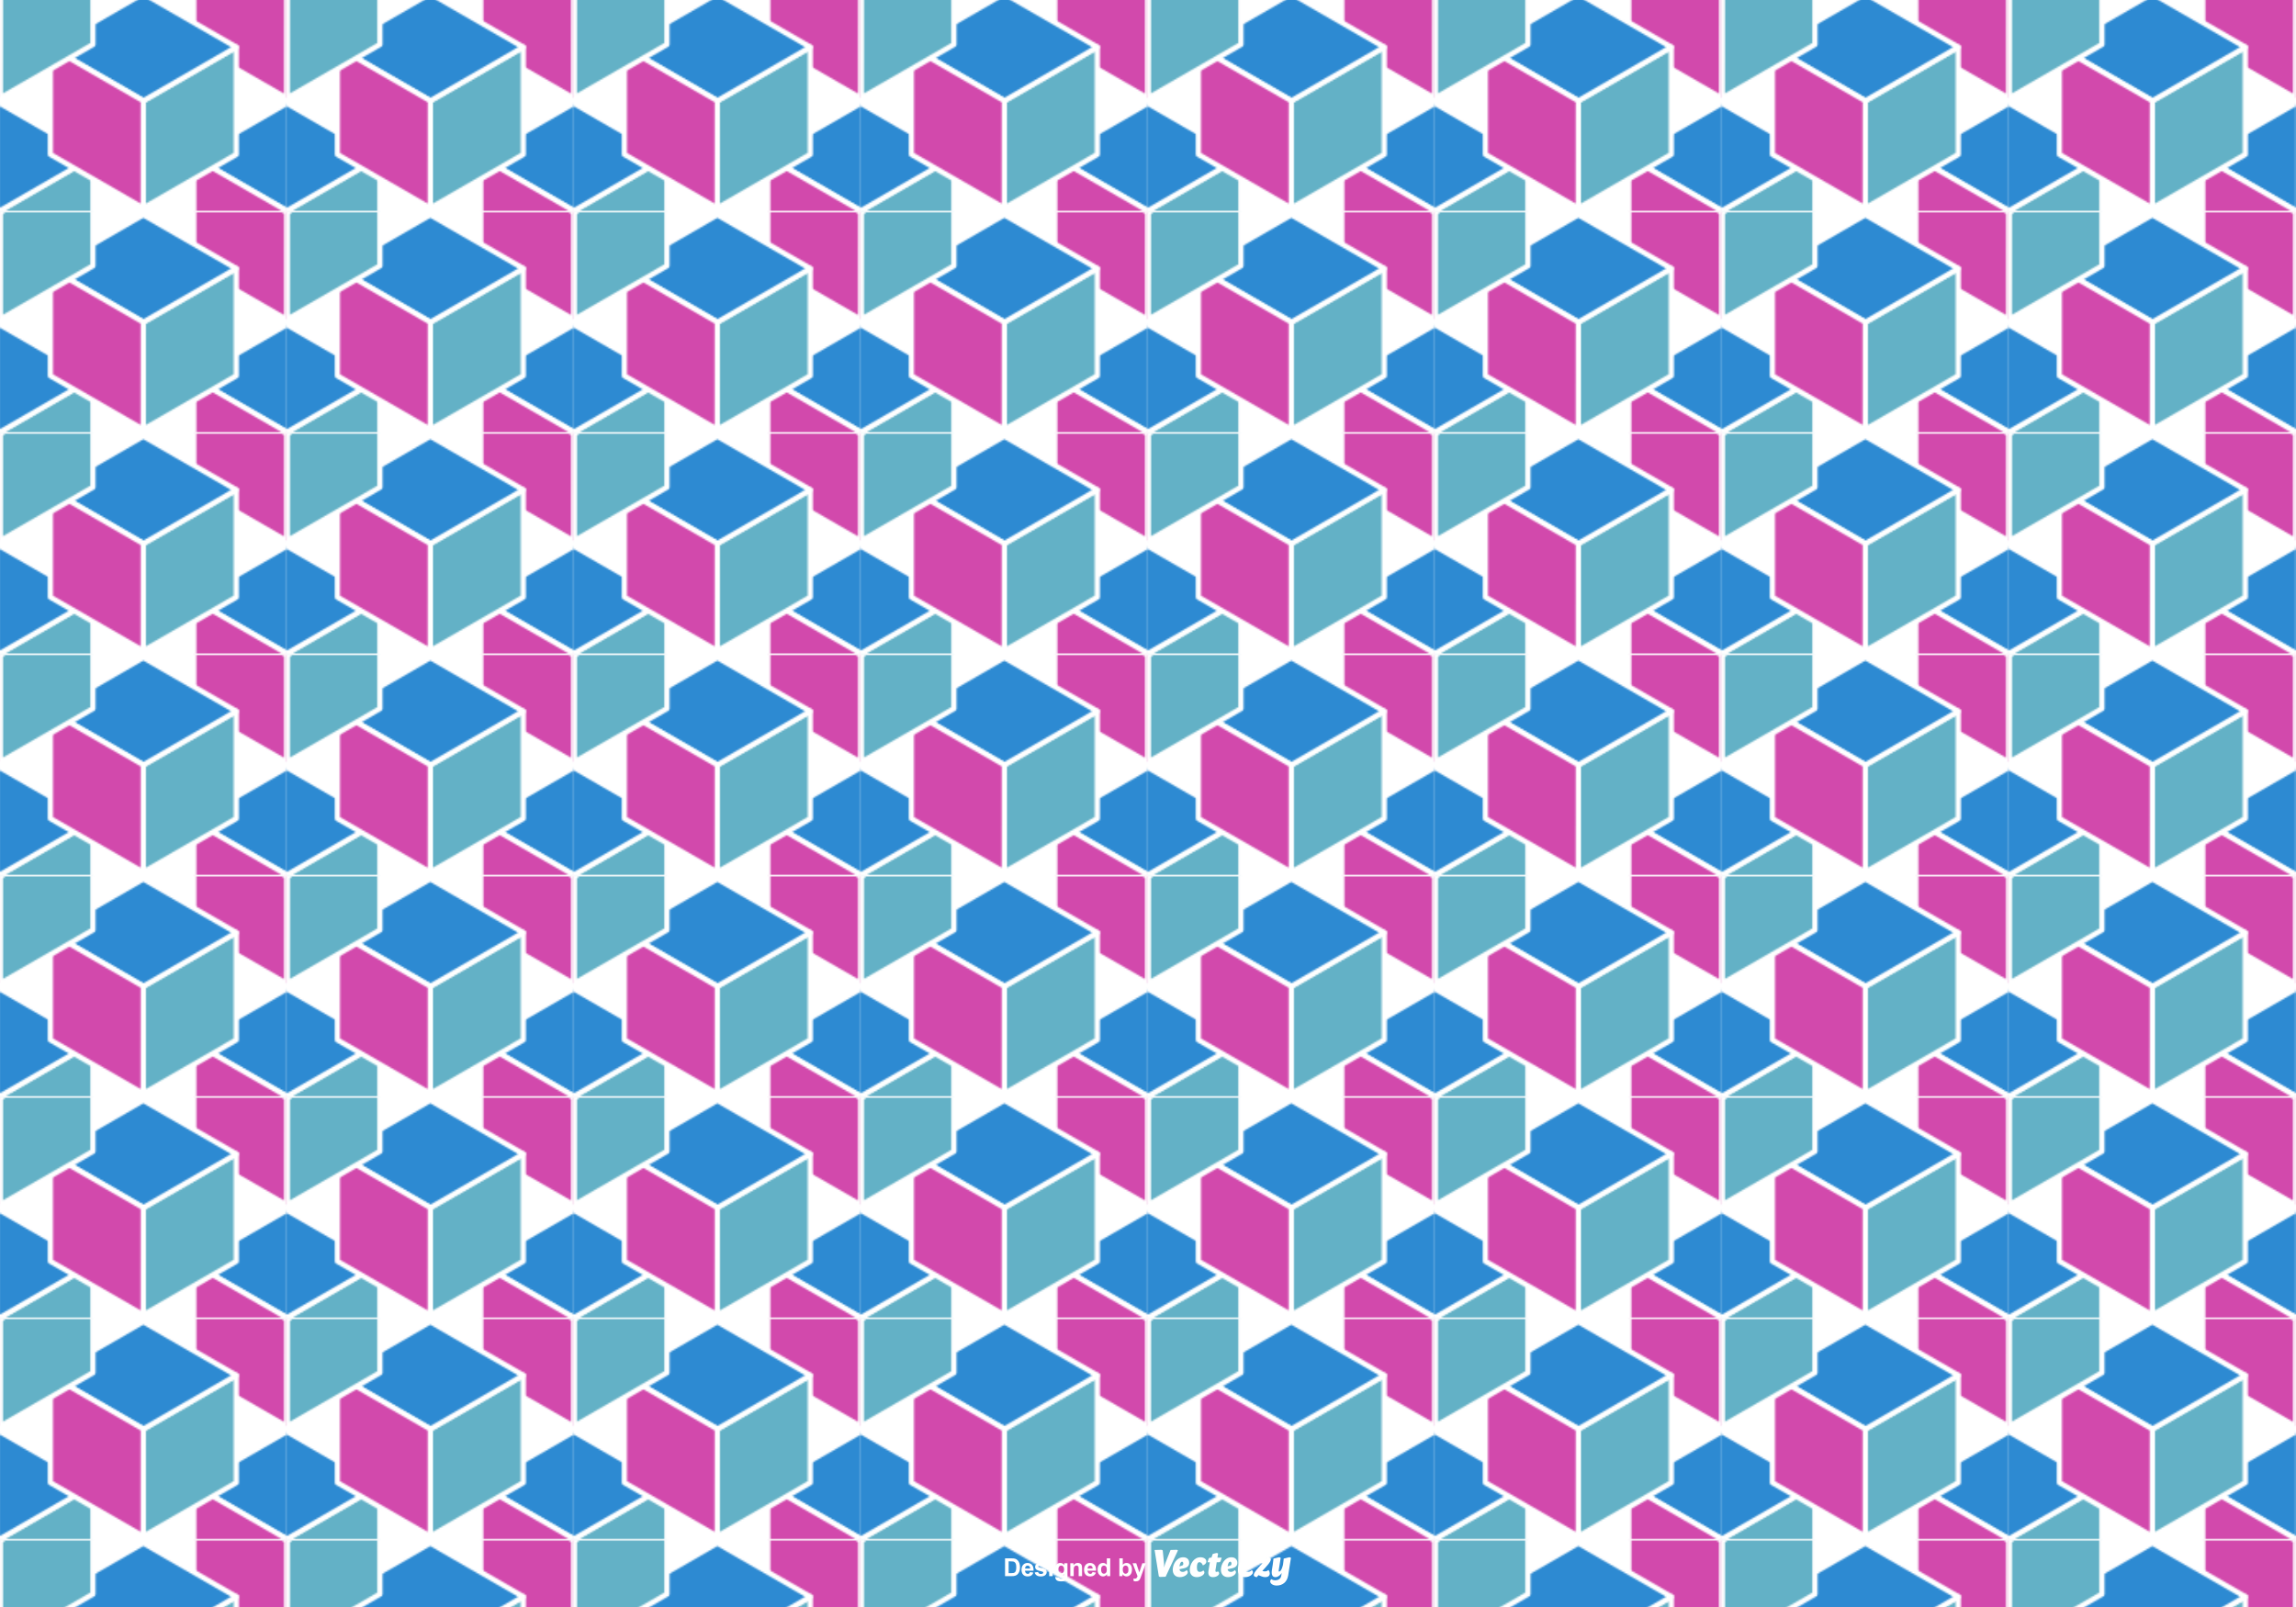 <?xml version="1.0" encoding="UTF-8" standalone="no"?>
<svg
   xmlns:dc="http://purl.org/dc/elements/1.1/"
   xmlns:cc="http://creativecommons.org/ns#"
   xmlns:rdf="http://www.w3.org/1999/02/22-rdf-syntax-ns#"
   xmlns:svg="http://www.w3.org/2000/svg"
   xmlns="http://www.w3.org/2000/svg"
   viewBox="0 0 1750 1225"
   height="1225"
   width="1750"
   xml:space="preserve"
   version="1.1"
   id="svg2"><defs
     id="defs6"><clipPath
       id="clipPath14"
       clipPathUnits="userSpaceOnUse"><path
         id="path16"
         d="m 1165,0 583.18,0 0,671 -583.18,0 0,-671 z" /></clipPath><clipPath
       id="clipPath18"
       clipPathUnits="userSpaceOnUse"><path
         id="path20"
         d="M 0,0 583,0 583,671 0,671 0,0 Z" /></clipPath><clipPath
       id="clipPath22"
       clipPathUnits="userSpaceOnUse"><path
         id="path24"
         d="m 1165,670 583.18,0 0,670.707 -583.18,0 0,-670.707 z" /></clipPath><clipPath
       id="clipPath26"
       clipPathUnits="userSpaceOnUse"><path
         id="path28"
         d="m 291,0 1166,0 0,1340.71 -1166,0 L 291,0 Z" /></clipPath><clipPath
       id="clipPath30"
       clipPathUnits="userSpaceOnUse"><path
         id="path32"
         d="m 0,670 583,0 0,670.707 -583,0 L 0,670 Z" /></clipPath><pattern
       id="pattern34"
       height="134.071"
       width="174.818"
       y="0"
       x="0"
       patternUnits="userSpaceOnUse"
       patternTransform="matrix(10,0,0,10,0,415)"><g
         id="g36"
         transform="scale(0.1,0.1)"><g
           id="g38"><g
             id="g40"
             clip-path="url(#clipPath14)"><path
               id="path42"
               style="fill:#63b1c6;fill-opacity:1;fill-rule:nonzero;stroke:none"
               d="m 2314.92,327.184 0,-654.368 -567.07,-327.187 0.34,654.199 566.73,327.356" /><path
               id="path44"
               style="fill:none;stroke:#ffffff;stroke-opacity:1;stroke-width:31.983;stroke-linecap:round;stroke-linejoin:round;stroke-miterlimit:10;stroke-dasharray:none"
               d="m 2314.92,327.184 0,-654.368 -567.07,-327.187 0.34,654.199 566.73,327.356 z" /><path
               id="path46"
               style="fill:#2d8ad2;fill-opacity:1;fill-rule:nonzero;stroke:none"
               d="M 2314.92,327.184 1748.19,-0.172 1181.44,327.184 1748.19,654.359 2314.92,327.184" /><path
               id="path48"
               style="fill:none;stroke:#ffffff;stroke-opacity:1;stroke-width:31.983;stroke-linecap:round;stroke-linejoin:round;stroke-miterlimit:10;stroke-dasharray:none"
               d="M 2314.92,327.184 1748.19,-0.172 1181.44,327.184 1748.19,654.359 2314.92,327.184 Z" /><path
               id="path50"
               style="fill:#d249ac;fill-opacity:1;fill-rule:nonzero;stroke:none"
               d="m 1748.19,-0.172 -0.34,-654.199 -566.41,327.187 0,654.368 566.75,-327.356" /><path
               id="path52"
               style="fill:none;stroke:#ffffff;stroke-opacity:1;stroke-width:31.983;stroke-linecap:round;stroke-linejoin:round;stroke-miterlimit:10;stroke-dasharray:none"
               d="m 1748.19,-0.172 -0.34,-654.199 -566.41,327.187 0,654.368 566.75,-327.356 z" /></g></g><g
           id="g54"><g
             id="g56"
             clip-path="url(#clipPath18)"><path
               id="path58"
               style="fill:#63b1c6;fill-opacity:1;fill-rule:nonzero;stroke:none"
               d="m 566.723,327.184 0,-654.368 L -0.348,-654.371 0,-0.172 566.723,327.184" /><path
               id="path60"
               style="fill:none;stroke:#ffffff;stroke-opacity:1;stroke-width:31.983;stroke-linecap:round;stroke-linejoin:round;stroke-miterlimit:10;stroke-dasharray:none"
               d="m 566.723,327.184 0,-654.368 L -0.348,-654.371 0,-0.172 566.723,327.184 Z" /><path
               id="path62"
               style="fill:#2d8ad2;fill-opacity:1;fill-rule:nonzero;stroke:none"
               d="M 566.723,327.184 0,-0.172 -566.758,327.184 0,654.359 566.723,327.184" /><path
               id="path64"
               style="fill:none;stroke:#ffffff;stroke-opacity:1;stroke-width:31.983;stroke-linecap:round;stroke-linejoin:round;stroke-miterlimit:10;stroke-dasharray:none"
               d="M 566.723,327.184 0,-0.172 -566.758,327.184 0,654.359 566.723,327.184 Z" /><path
               id="path66"
               style="fill:#d249ac;fill-opacity:1;fill-rule:nonzero;stroke:none"
               d="M 0,-0.172 -0.348,-654.371 -566.758,-327.184 l 0,654.368 L 0,-0.172" /><path
               id="path68"
               style="fill:none;stroke:#ffffff;stroke-opacity:1;stroke-width:31.983;stroke-linecap:round;stroke-linejoin:round;stroke-miterlimit:10;stroke-dasharray:none"
               d="M 0,-0.172 -0.348,-654.371 -566.758,-327.184 l 0,654.368 L 0,-0.172 Z" /></g></g><g
           id="g70"><g
             id="g72"
             clip-path="url(#clipPath22)"><path
               id="path74"
               style="fill:#63b1c6;fill-opacity:1;fill-rule:nonzero;stroke:none"
               d="m 2314.92,1667.9 0,-654.37 -567.07,-327.186 0.34,654.196 566.73,327.36" /><path
               id="path76"
               style="fill:none;stroke:#ffffff;stroke-opacity:1;stroke-width:31.983;stroke-linecap:round;stroke-linejoin:round;stroke-miterlimit:10;stroke-dasharray:none"
               d="m 2314.92,1667.9 0,-654.37 -567.07,-327.186 0.34,654.196 566.73,327.36 z" /><path
               id="path78"
               style="fill:#2d8ad2;fill-opacity:1;fill-rule:nonzero;stroke:none"
               d="m 2314.92,1667.9 -566.73,-327.36 -566.75,327.36 566.75,327.17 566.73,-327.17" /><path
               id="path80"
               style="fill:none;stroke:#ffffff;stroke-opacity:1;stroke-width:31.983;stroke-linecap:round;stroke-linejoin:round;stroke-miterlimit:10;stroke-dasharray:none"
               d="m 2314.92,1667.9 -566.73,-327.36 -566.75,327.36 566.75,327.17 566.73,-327.17 z" /><path
               id="path82"
               style="fill:#d249ac;fill-opacity:1;fill-rule:nonzero;stroke:none"
               d="m 1748.19,1340.54 -0.34,-654.196 -566.41,327.186 0,654.37 566.75,-327.36" /><path
               id="path84"
               style="fill:none;stroke:#ffffff;stroke-opacity:1;stroke-width:31.983;stroke-linecap:round;stroke-linejoin:round;stroke-miterlimit:10;stroke-dasharray:none"
               d="m 1748.19,1340.54 -0.34,-654.196 -566.41,327.186 0,654.37 566.75,-327.36 z" /></g></g><g
           id="g86"><g
             id="g88"
             clip-path="url(#clipPath26)"><path
               id="path90"
               style="fill:#63b1c6;fill-opacity:1;fill-rule:nonzero;stroke:none"
               d="m 1440.83,997.539 0,-654.363 L 873.762,15.992 874.086,670.18 1440.83,997.539" /><path
               id="path92"
               style="fill:none;stroke:#ffffff;stroke-opacity:1;stroke-width:31.983;stroke-linecap:round;stroke-linejoin:round;stroke-miterlimit:10;stroke-dasharray:none"
               d="m 1440.83,997.539 0,-654.363 L 873.762,15.992 874.086,670.18 1440.83,997.539 Z" /><path
               id="path94"
               style="fill:#2d8ad2;fill-opacity:1;fill-rule:nonzero;stroke:none"
               d="M 1440.83,997.539 874.086,670.18 307.348,997.539 874.086,1324.72 1440.83,997.539" /><path
               id="path96"
               style="fill:none;stroke:#ffffff;stroke-opacity:1;stroke-width:31.983;stroke-linecap:round;stroke-linejoin:round;stroke-miterlimit:10;stroke-dasharray:none"
               d="M 1440.83,997.539 874.086,670.18 307.348,997.539 874.086,1324.72 1440.83,997.539 Z" /><path
               id="path98"
               style="fill:#d249ac;fill-opacity:1;fill-rule:nonzero;stroke:none"
               d="M 874.086,670.18 873.762,15.992 307.348,343.176 l 0,654.363 566.738,-327.359" /><path
               id="path100"
               style="fill:none;stroke:#ffffff;stroke-opacity:1;stroke-width:31.983;stroke-linecap:round;stroke-linejoin:round;stroke-miterlimit:10;stroke-dasharray:none"
               d="M 874.086,670.18 873.762,15.992 307.348,343.176 l 0,654.363 566.738,-327.359 z" /></g></g><g
           id="g102"><g
             id="g104"
             clip-path="url(#clipPath30)"><path
               id="path106"
               style="fill:#63b1c6;fill-opacity:1;fill-rule:nonzero;stroke:none"
               d="m 566.723,1667.9 0,-654.37 L -0.348,686.344 0,1340.54 566.723,1667.9" /><path
               id="path108"
               style="fill:none;stroke:#ffffff;stroke-opacity:1;stroke-width:31.983;stroke-linecap:round;stroke-linejoin:round;stroke-miterlimit:10;stroke-dasharray:none"
               d="m 566.723,1667.9 0,-654.37 L -0.348,686.344 0,1340.54 566.723,1667.9 Z" /><path
               id="path110"
               style="fill:#2d8ad2;fill-opacity:1;fill-rule:nonzero;stroke:none"
               d="M 566.723,1667.9 0,1340.54 -566.758,1667.9 0,1995.07 566.723,1667.9" /><path
               id="path112"
               style="fill:none;stroke:#ffffff;stroke-opacity:1;stroke-width:31.983;stroke-linecap:round;stroke-linejoin:round;stroke-miterlimit:10;stroke-dasharray:none"
               d="M 566.723,1667.9 0,1340.54 -566.758,1667.9 0,1995.07 566.723,1667.9 Z" /><path
               id="path114"
               style="fill:#d249ac;fill-opacity:1;fill-rule:nonzero;stroke:none"
               d="M 0,1340.54 -0.348,686.344 -566.758,1013.53 l 0,654.37 L 0,1340.54" /><path
               id="path116"
               style="fill:none;stroke:#ffffff;stroke-opacity:1;stroke-width:31.983;stroke-linecap:round;stroke-linejoin:round;stroke-miterlimit:10;stroke-dasharray:none"
               d="M 0,1340.54 -0.348,686.344 -566.758,1013.53 l 0,654.37 L 0,1340.54 Z" /></g></g></g></pattern></defs><g
     transform="matrix(1.25,0,0,-1.25,0,1225)"
     id="g10"><g
       transform="scale(0.1,0.1)"
       id="g12"><path
         id="path118"
         style="fill:url(#pattern34);fill-opacity:1;fill-rule:nonzero;stroke:none"
         d="m 0,0 14000,0 0,9800 L 0,9800 0,0 Z" /><path
         id="path120"
         style="fill:#ffffff;fill-opacity:1;fill-rule:nonzero;stroke:none"
         d="m 7173.82,348.789 c 4.55,0 8.74,-3.969 8.74,-3.969 l -75.09,-160.379 c -8.22,0 -27.96,-1.171 -32.78,-1.171 -4.54,0 -8.74,3.972 -8.74,3.972 l -25.68,160.379 c 15.57,0 35.05,1.168 40.88,1.168 4.57,0 8.74,-3.969 8.74,-3.969 l 7.86,-78.461 c 0.67,-6.757 0.72,-16.14 0.45,-26.019 2.53,10.789 5.3,21 8.02,27.89 l 31.22,79.411 c 13.84,0 31.02,1.148 36.36,1.148 l 0.02,0" /><path
         id="path122"
         style="fill:#ffffff;fill-opacity:1;fill-rule:nonzero;stroke:none"
         d="m 7208.1,252.891 c 5.44,1.711 7.07,6.199 7.07,11.328 0,4.832 -1.57,12.051 -7.18,12.051 -10.1,0 -14.54,-16.309 -16.16,-28.54 l 16.27,5.161 z m 43.09,16.781 c 0,-17.461 -9.75,-29.012 -34.04,-34.02 l -25.48,-5.261 c 1.96,-10.981 8.86,-16.352 20.32,-16.352 14.04,0 23.43,10.602 23.43,10.602 0,0 7.17,-4 7.17,-12.2 0,-14.55 -22.32,-30.332 -48.27,-30.332 -26.33,0 -43.52,16.641 -43.52,44.731 0,32.461 23,76.5 63.93,76.5 22.41,0 36.46,-13.27 36.46,-33.668 l 0,0" /><path
         id="path124"
         style="fill:#ffffff;fill-opacity:1;fill-rule:nonzero;stroke:none"
         d="m 7319.81,303.34 c 20.65,0 36.17,-10.938 36.17,-25.16 0,-17.758 -21.52,-24.258 -21.52,-24.258 0,0 -6.3,19.41 -20.77,19.41 -9.8,0 -15.44,-9.922 -15.44,-31.051 0,-19.48 5.12,-28.242 17.72,-28.242 12.93,0 20.88,8.801 20.88,8.801 0,0 7.17,-3.981 7.17,-11.961 0,-13.93 -21.43,-28.77 -46.38,-28.77 -26.57,0 -42.94,16.641 -42.94,44.301 0,32.891 23.52,76.93 65.12,76.93 l -0.01,0" /><path
         id="path126"
         style="fill:#ffffff;fill-opacity:1;fill-rule:nonzero;stroke:none"
         d="m 7419.04,329.262 c 4.97,0 8.28,-3.793 8.28,-3.793 l -3.89,-24.469 25.92,0 -5.85,-18.648 c -1.89,-6 -4.87,-9.321 -10.95,-9.321 l -13.54,0 -7.55,-47.66 c -1.23,-7.711 0.45,-11.269 5.7,-11.332 4.77,-0.027 9.47,2.91 9.47,2.91 0,0 7.23,-4.027 7.23,-11.59 0,-11.668 -16.64,-23.25 -37.7,-23.25 -22.34,0 -31.35,13.672 -27.56,37.582 l 8.43,53.34 -14.05,0 6.12,19.461 c 1.57,4.988 5.69,8.508 10.73,8.508 l 6.83,0 8.19,22.52 c 10.14,2.492 19.58,5.742 24.19,5.742 l 0,0" /><path
         id="path128"
         style="fill:#ffffff;fill-opacity:1;fill-rule:nonzero;stroke:none"
         d="m 7501.77,252.891 c 5.43,1.711 7.06,6.199 7.06,11.328 0,4.832 -1.57,12.051 -7.17,12.051 -10.1,0 -14.57,-16.309 -16.17,-28.54 l 16.28,5.161 z m 43.08,16.781 c 0,-17.461 -9.75,-29.012 -34.04,-34.02 l -25.49,-5.261 c 1.97,-10.981 8.87,-16.352 20.32,-16.352 14.03,0 23.44,10.602 23.44,10.602 0,0 7.17,-4 7.17,-12.2 0,-14.55 -22.32,-30.332 -48.27,-30.332 -26.34,0 -43.52,16.641 -43.52,44.731 0,32.461 22.99,76.5 63.93,76.5 22.42,0 36.46,-13.27 36.46,-33.668 l 0,0" /><path
         id="path130"
         style="fill:#ffffff;fill-opacity:1;fill-rule:nonzero;stroke:none"
         d="m 7605.73,252.891 c 5.43,1.711 7.06,6.199 7.06,11.328 0,4.832 -1.58,12.051 -7.17,12.051 -10.1,0 -14.56,-16.309 -16.17,-28.54 l 16.28,5.161 z m 43.07,16.781 c 0,-17.461 -9.74,-29.012 -34.02,-34.02 l -25.49,-5.261 c 1.96,-10.981 8.86,-16.352 20.31,-16.352 14.05,0 23.43,10.602 23.43,10.602 0,0 7.18,-4 7.18,-12.2 0,-14.55 -22.31,-30.332 -48.26,-30.332 -26.35,0 -43.53,16.641 -43.53,44.731 0,32.461 23.01,76.5 63.93,76.5 22.42,0 36.47,-13.27 36.47,-33.668 l -0.02,0" /><path
         id="path132"
         style="fill:#ffffff;fill-opacity:1;fill-rule:nonzero;stroke:none"
         d="m 7733.85,226.129 c 0,0 8.76,-8.098 8.76,-21.488 0,-17.86 -15.12,-22.532 -27.79,-22.532 -16.52,0 -28.54,7.871 -41.1,12.121 -3.5,-4.039 -6.93,-8.089 -10.22,-12.121 0,0 -18.62,0.473 -18.62,13.153 0,15.461 25.78,41.98 53.55,72.039 -3.2,0.57 -6.27,0.969 -9.05,0.969 -15.79,0 -21.9,-7.891 -21.9,-7.891 0,0 -8.12,9.34 -7.44,21.492 0.92,16.848 16.95,21.469 29.53,21.469 13.35,0 23.14,-5.149 32.77,-9.379 l 7.82,9.379 c 0,0 18.79,-0.578 18.79,-13.32 0,-14.918 -24.95,-40.969 -51.92,-70.04 5.71,-1.601 11.02,-2.89 16.29,-2.89 13.99,0 20.53,9.039 20.53,9.039 l 0,0" /><path
         id="path134"
         style="fill:#ffffff;fill-opacity:1;fill-rule:nonzero;stroke:none"
         d="m 7854.71,192.391 c -6.7,-40.821 -34.68,-61.571 -70.1,-61.571 -22.62,0 -39.5,11.879 -39.5,25.649 0,9.082 7.56,13.293 7.56,13.293 0,0 7.69,-7 22.85,-7 14.22,0 33.49,6.058 36.88,27.519 l 2.66,16.699 c -9.55,-13.73 -22.21,-24.871 -38.2,-24.871 -17.98,0 -25.98,14.704 -21.24,44.59 l 5.11,32.34 c 3.14,19.813 4.01,35.981 4.01,35.981 12.79,2.359 29.65,8.32 35.55,8.32 4.57,0 8.82,-3.809 8.82,-3.809 l -6.41,-40.492 -5.92,-37.348 c -0.55,-3.441 0.11,-5.382 3.23,-5.382 14.89,0 23.29,42.73 23.29,42.73 3.13,19.813 4,35.981 4,35.981 12.77,2.359 29.65,8.32 35.55,8.32 4.58,0 8.82,-3.809 8.82,-3.809 l -6.42,-40.492 -10.54,-66.648" /><path
         id="path136"
         style="fill:#ffffff;fill-opacity:1;fill-rule:nonzero;stroke:none"
         d="m 6150.27,278.41 0,-71.949 16.38,0 c 6.12,0 10.54,0.34 13.26,1.031 3.56,0.887 6.51,2.399 8.86,4.52 2.34,2.129 4.26,5.617 5.74,10.5 1.48,4.847 2.22,11.488 2.22,19.89 0,8.399 -0.74,14.84 -2.22,19.34 -1.48,4.5 -3.56,8 -6.23,10.52 -2.66,2.519 -6.05,4.23 -10.15,5.117 -3.06,0.691 -9.06,1.031 -18.01,1.031 l -9.85,0 z m -21.94,18.379 40.09,0 c 9.05,0 15.94,-0.687 20.68,-2.07 6.37,-1.879 11.83,-5.207 16.38,-10.008 4.54,-4.789 8,-10.66 10.37,-17.59 2.37,-6.949 3.56,-15.512 3.56,-25.68 0,-8.949 -1.11,-16.652 -3.34,-23.132 -2.71,-7.899 -6.59,-14.297 -11.63,-19.188 -3.8,-3.699 -8.94,-6.601 -15.41,-8.672 -4.85,-1.527 -11.32,-2.297 -19.42,-2.297 l -41.28,0 0,108.637" /><path
         id="path138"
         style="fill:#ffffff;fill-opacity:1;fill-rule:nonzero;stroke:none"
         d="m 6281.59,234.25 c -0.15,6.02 -1.7,10.602 -4.67,13.75 -2.96,3.129 -6.57,4.699 -10.82,4.699 -4.54,0 -8.3,-1.66 -11.26,-4.969 -2.97,-3.308 -4.42,-7.8 -4.37,-13.48 l 31.12,0 z m -1.19,-21.051 20.75,-3.48 c -2.66,-7.61 -6.87,-13.41 -12.63,-17.387 -5.76,-3.973 -12.96,-5.961 -21.6,-5.961 -13.69,0 -23.82,4.469 -30.39,13.418 -5.18,7.16 -7.78,16.203 -7.78,27.121 0,13.039 3.41,23.25 10.23,30.641 6.82,7.39 15.44,11.078 25.86,11.078 11.71,0 20.95,-3.867 27.72,-11.59 6.77,-7.738 10,-19.578 9.71,-35.539 l -52.18,0 c 0.15,-6.18 1.83,-10.98 5.04,-14.41 3.22,-3.438 7.22,-5.149 12.01,-5.149 3.26,0 6,0.891 8.23,2.661 2.22,1.777 3.9,4.648 5.03,8.597" /><path
         id="path140"
         style="fill:#ffffff;fill-opacity:1;fill-rule:nonzero;stroke:none"
         d="m 6308.86,210.609 20.9,3.18 c 0.89,-4.047 2.69,-7.129 5.41,-9.219 2.72,-2.109 6.52,-3.148 11.41,-3.148 5.39,0 9.44,0.988 12.16,2.957 1.82,1.383 2.74,3.242 2.74,5.562 0,1.579 -0.5,2.891 -1.48,3.93 -1.04,0.988 -3.36,1.899 -6.97,2.738 -16.8,3.704 -27.44,7.09 -31.94,10.153 -6.22,4.25 -9.34,10.16 -9.34,17.711 0,6.816 2.69,12.547 8.08,17.199 5.38,4.637 13.73,6.957 25.05,6.957 10.77,0 18.77,-1.75 24.01,-5.258 5.24,-3.512 8.84,-8.691 10.82,-15.558 l -19.64,-3.633 c -0.84,3.062 -2.43,5.41 -4.78,7.039 -2.35,1.633 -5.69,2.441 -10.04,2.441 -5.48,0 -9.41,-0.762 -11.78,-2.289 -1.59,-1.09 -2.38,-2.5 -2.38,-4.23 0,-1.481 0.7,-2.739 2.08,-3.782 1.88,-1.379 8.36,-3.328 19.45,-5.847 11.09,-2.52 18.84,-5.61 23.24,-9.27 4.34,-3.703 6.52,-8.863 6.52,-15.48 0,-7.223 -3.02,-13.422 -9.05,-18.602 -6.02,-5.191 -14.94,-7.789 -26.75,-7.789 -10.72,0 -19.2,2.18 -25.45,6.52 -6.25,4.351 -10.34,10.261 -12.27,17.718" /><path
         id="path142"
         style="fill:#ffffff;fill-opacity:1;fill-rule:nonzero;stroke:none"
         d="m 6397.57,188.152 0,78.7 20.83,0 0,-78.7 -20.83,0 z m 0,89.379 0,19.258 20.83,0 0,-19.258 -20.83,0" /><path
         id="path144"
         style="fill:#ffffff;fill-opacity:1;fill-rule:nonzero;stroke:none"
         d="m 6453.38,229.129 c 0,-8.348 1.62,-14.457 4.85,-18.328 3.24,-3.891 7.23,-5.832 11.97,-5.832 5.09,0 9.39,1.992 12.9,5.972 3.5,3.969 5.26,9.868 5.26,17.68 0,8.149 -1.68,14.199 -5.04,18.149 -3.36,3.953 -7.61,5.929 -12.75,5.929 -4.99,0 -9.1,-1.937 -12.34,-5.82 -3.23,-3.879 -4.85,-9.789 -4.85,-17.75 z m -18.6,-46.168 23.79,-2.891 c 0.39,-2.757 1.31,-4.66 2.74,-5.699 1.98,-1.48 5.09,-2.23 9.34,-2.23 5.43,0 9.51,0.82 12.22,2.449 1.83,1.09 3.22,2.84 4.15,5.262 0.65,1.73 0.97,4.918 0.97,9.558 l 0,11.492 c -6.23,-8.5 -14.08,-12.75 -23.57,-12.75 -10.57,0 -18.95,4.469 -25.12,13.418 -4.84,7.059 -7.26,15.852 -7.26,26.379 0,13.192 3.17,23.27 9.52,30.231 6.35,6.972 14.24,10.449 23.68,10.449 9.73,0 17.76,-4.27 24.08,-12.82 l 0,11.043 19.49,0 0,-70.622 c 0,-9.289 -0.76,-16.23 -2.3,-20.82 -1.53,-4.601 -3.68,-8.211 -6.44,-10.82 -2.77,-2.617 -6.46,-4.668 -11.08,-6.16 -4.62,-1.481 -10.46,-2.219 -17.53,-2.219 -13.34,0 -22.8,2.289 -28.38,6.859 -5.58,4.571 -8.38,10.36 -8.38,17.371 0,0.7 0.03,1.539 0.08,2.52" /><path
         id="path146"
         style="fill:#ffffff;fill-opacity:1;fill-rule:nonzero;stroke:none"
         d="m 6597.97,188.152 -20.83,0 0,40.168 c 0,8.5 -0.44,13.993 -1.33,16.481 -0.89,2.5 -2.33,4.441 -4.34,5.82 -2,1.391 -4.41,2.078 -7.22,2.078 -3.61,0 -6.84,-0.988 -9.71,-2.957 -2.87,-1.98 -4.83,-4.601 -5.89,-7.863 -1.06,-3.258 -1.59,-9.289 -1.59,-18.078 l 0,-35.649 -20.83,0 0,78.7 19.34,0 0,-11.563 c 6.87,8.902 15.52,13.34 25.94,13.34 4.6,0 8.8,-0.828 12.6,-2.477 3.8,-1.66 6.68,-3.773 8.63,-6.339 1.95,-2.571 3.31,-5.481 4.08,-8.743 0.76,-3.257 1.15,-7.929 1.15,-14.011 l 0,-48.907" /><path
         id="path148"
         style="fill:#ffffff;fill-opacity:1;fill-rule:nonzero;stroke:none"
         d="m 6662.81,234.25 c -0.15,6.02 -1.7,10.602 -4.67,13.75 -2.96,3.129 -6.57,4.699 -10.82,4.699 -4.54,0 -8.3,-1.66 -11.26,-4.969 -2.97,-3.308 -4.42,-7.8 -4.37,-13.48 l 31.12,0 z m -1.18,-21.051 20.75,-3.48 c -2.67,-7.61 -6.88,-13.41 -12.64,-17.387 -5.76,-3.973 -12.96,-5.961 -21.6,-5.961 -13.69,0 -23.82,4.469 -30.39,13.418 -5.18,7.16 -7.78,16.203 -7.78,27.121 0,13.039 3.41,23.25 10.23,30.641 6.82,7.39 15.44,11.078 25.86,11.078 11.71,0 20.95,-3.867 27.72,-11.59 6.77,-7.738 10,-19.578 9.71,-35.539 l -52.17,0 c 0.14,-6.18 1.82,-10.98 5.03,-14.41 3.22,-3.438 7.22,-5.149 12.01,-5.149 3.26,0 6,0.891 8.23,2.661 2.22,1.777 3.9,4.648 5.04,8.597" /><path
         id="path150"
         style="fill:#ffffff;fill-opacity:1;fill-rule:nonzero;stroke:none"
         d="m 6714.02,229.211 c 0,-8.402 1.16,-14.481 3.49,-18.231 3.36,-5.441 8.05,-8.148 14.08,-8.148 4.79,0 8.87,2.039 12.22,6.098 3.36,4.09 5.04,10.172 5.04,18.281 0,9.039 -1.63,15.539 -4.89,19.519 -3.26,3.981 -7.43,5.969 -12.52,5.969 -4.94,0 -9.08,-1.969 -12.41,-5.886 -3.34,-3.934 -5.01,-9.801 -5.01,-17.602 z m 55.58,-41.059 -19.34,0 0,11.559 c -3.21,-4.492 -7,-7.84 -11.37,-10.039 -4.38,-2.192 -8.79,-3.301 -13.23,-3.301 -9.04,0 -16.79,3.641 -23.23,10.942 -6.45,7.277 -9.68,17.449 -9.68,30.488 0,13.34 3.14,23.48 9.42,30.429 6.27,6.93 14.2,10.399 23.78,10.399 8.8,0 16.41,-3.649 22.83,-10.969 l 0,39.129 20.82,0 0,-108.637" /><path
         id="path152"
         style="fill:#ffffff;fill-opacity:1;fill-rule:nonzero;stroke:none"
         d="m 6846.01,229.211 c 0,-8.148 1.29,-14.18 3.86,-18.082 3.6,-5.539 8.4,-8.297 14.37,-8.297 4.6,0 8.51,1.957 11.75,5.887 3.24,3.922 4.85,10.113 4.85,18.562 0,8.989 -1.63,15.469 -4.89,19.449 -3.26,3.981 -7.43,5.969 -12.52,5.969 -4.99,0 -9.14,-1.937 -12.45,-5.82 -3.31,-3.879 -4.97,-9.77 -4.97,-17.668 z m -20.67,-41.059 0,108.637 20.82,0 0,-39.129 c 6.42,7.32 14.03,10.969 22.83,10.969 9.58,0 17.51,-3.469 23.78,-10.399 6.28,-6.949 9.42,-16.921 9.42,-29.91 0,-13.441 -3.2,-23.789 -9.6,-31.05 -6.4,-7.27 -14.17,-10.899 -23.31,-10.899 -4.49,0 -8.93,1.129 -13.3,3.379 -4.37,2.242 -8.14,5.57 -11.3,9.961 l 0,-11.559 -19.34,0" /><path
         id="path154"
         style="fill:#ffffff;fill-opacity:1;fill-rule:nonzero;stroke:none"
         d="m 6906.04,266.852 22.16,0 18.83,-55.872 18.37,55.872 21.57,0 -27.79,-75.731 -4.97,-13.711 c -1.82,-4.597 -3.57,-8.109 -5.22,-10.531 -1.66,-2.418 -3.56,-4.379 -5.71,-5.879 -2.15,-1.508 -4.79,-2.691 -7.93,-3.531 -3.13,-0.84 -6.68,-1.258 -10.63,-1.258 -4,0 -7.93,0.418 -11.78,1.258 l -1.86,16.312 c 3.26,-0.652 6.2,-0.968 8.82,-0.968 4.84,0 8.43,1.429 10.75,4.257 2.32,2.852 4.1,6.461 5.33,10.86 l -29.94,78.922" /></g></g></svg>